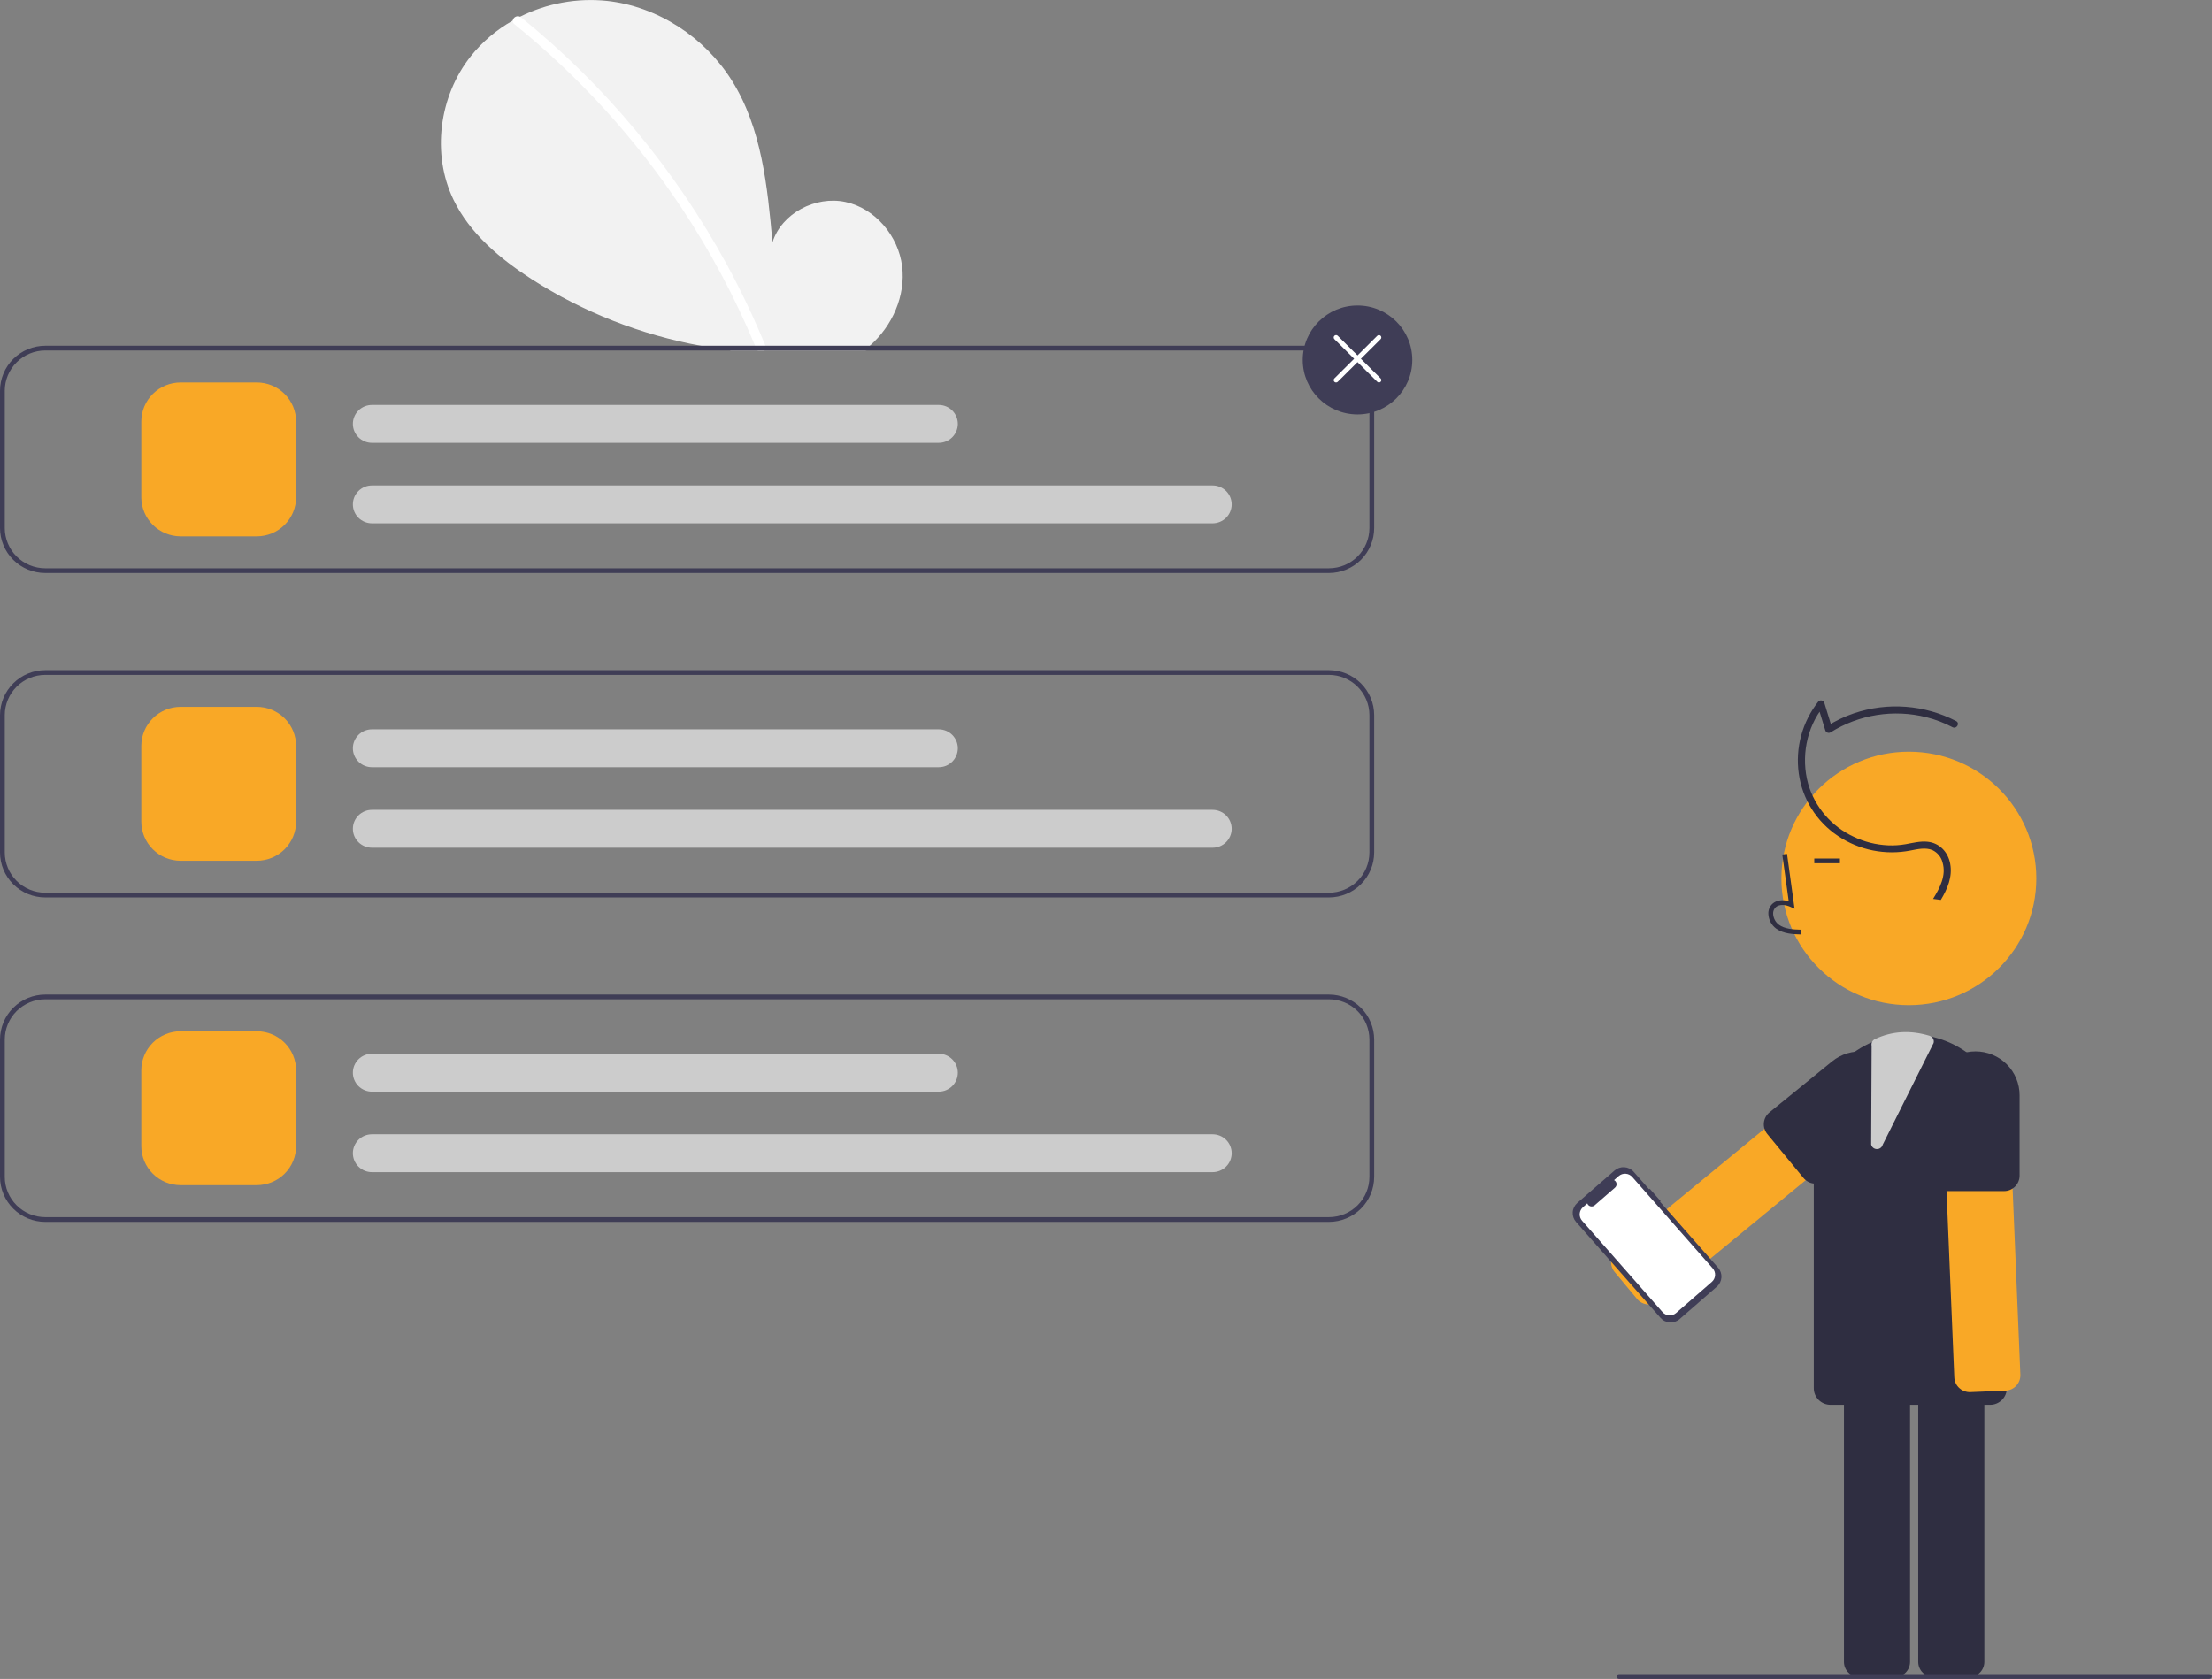 <svg width="191" height="145" viewBox="0 0 191 145" fill="none" xmlns="http://www.w3.org/2000/svg">
<rect x="0" y="0" width="191" height="145" fill="#808080" stroke="none"/>
<g clip-path="url(#clip0_628_2061)">
<path d="M74.975 29.971L75.673 30.141C75.358 30.186 75.043 30.229 74.729 30.268H63.102C62.23 30.157 61.363 30.021 60.5 29.859C55.306 28.906 50.349 26.953 45.908 24.11C43.179 22.345 40.578 20.175 39.165 17.261C37.246 13.303 37.916 8.293 40.656 4.847C41.653 3.604 42.881 2.562 44.273 1.779C44.481 1.661 44.69 1.548 44.904 1.442C47.223 0.283 49.827 -0.191 52.408 0.076C56.799 0.552 60.85 3.219 63.188 6.945C65.773 11.06 66.269 16.095 66.701 20.928C67.484 18.42 70.425 16.889 73.005 17.443C75.584 17.995 77.575 20.39 77.896 22.995C78.21 25.544 77.046 28.159 75.107 29.859C75.064 29.896 75.021 29.934 74.975 29.971Z" fill="#F2F2F2"/>
<path d="M66.01 30.268H65.428C65.37 30.222 65.325 30.162 65.298 30.094C65.265 30.016 65.234 29.937 65.199 29.859C63.47 25.692 61.341 21.702 58.841 17.942C54.869 11.957 50.003 6.609 44.411 2.082C44.363 2.048 44.325 2.002 44.301 1.949C44.277 1.896 44.267 1.837 44.273 1.779C44.285 1.702 44.317 1.629 44.366 1.568C44.415 1.506 44.48 1.459 44.553 1.431C44.627 1.402 44.706 1.394 44.784 1.406C44.862 1.418 44.936 1.45 44.997 1.499C48.62 4.434 51.944 7.716 54.919 11.299C57.897 14.878 60.518 18.735 62.746 22.817C63.989 25.102 65.106 27.453 66.092 29.859C66.094 29.865 66.096 29.869 66.098 29.875C66.131 29.941 66.14 30.016 66.124 30.087C66.108 30.159 66.068 30.223 66.01 30.268Z" fill="white"/>
<path d="M114.749 29.859H3.907C2.871 29.86 1.878 30.27 1.145 30.998C0.413 31.727 0.001 32.714 0 33.745V45.606C0.001 46.637 0.413 47.624 1.145 48.353C1.878 49.082 2.871 49.491 3.907 49.492H114.749C115.785 49.491 116.778 49.082 117.511 48.353C118.243 47.624 118.655 46.637 118.656 45.606V33.745C118.655 32.714 118.243 31.727 117.511 30.998C116.778 30.27 115.785 29.86 114.749 29.859ZM118.245 45.606C118.244 46.528 117.875 47.412 117.22 48.063C116.564 48.715 115.676 49.082 114.749 49.083H3.907C2.98 49.082 2.092 48.715 1.437 48.063C0.781 47.412 0.413 46.528 0.411 45.606V33.745C0.413 32.823 0.781 31.939 1.437 31.288C2.092 30.636 2.98 30.269 3.907 30.268H114.749C115.676 30.269 116.564 30.636 117.22 31.288C117.875 31.939 118.244 32.823 118.245 33.745V45.606Z" fill="#3F3D56"/>
<path d="M114.749 77.51H3.907C2.871 77.509 1.878 77.1 1.146 76.371C0.413 75.643 0.001 74.655 0 73.625V61.763C0.001 60.733 0.413 59.745 1.146 59.017C1.878 58.288 2.871 57.878 3.907 57.877H114.749C115.785 57.878 116.778 58.288 117.511 59.017C118.243 59.745 118.655 60.733 118.656 61.763V73.625C118.655 74.655 118.243 75.643 117.511 76.371C116.778 77.1 115.785 77.509 114.749 77.51ZM3.907 58.286C2.98 58.287 2.092 58.654 1.436 59.306C0.781 59.958 0.412 60.841 0.411 61.763V73.625C0.412 74.546 0.781 75.43 1.436 76.082C2.092 76.734 2.98 77.1 3.907 77.101H114.749C115.676 77.1 116.565 76.734 117.22 76.082C117.875 75.43 118.244 74.546 118.245 73.625V61.763C118.244 60.841 117.875 59.958 117.22 59.306C116.565 58.654 115.676 58.287 114.749 58.286H3.907Z" fill="#3F3D56"/>
<path d="M114.749 105.529H3.907C2.871 105.528 1.878 105.118 1.146 104.389C0.413 103.661 0.001 102.673 0 101.643V89.781C0.001 88.751 0.413 87.763 1.146 87.035C1.878 86.306 2.871 85.897 3.907 85.895H114.749C115.785 85.897 116.778 86.306 117.511 87.035C118.243 87.763 118.655 88.751 118.656 89.781V101.643C118.655 102.673 118.243 103.661 117.511 104.389C116.778 105.118 115.785 105.528 114.749 105.529ZM3.907 86.305C2.98 86.306 2.092 86.672 1.436 87.324C0.781 87.976 0.412 88.859 0.411 89.781V101.643C0.412 102.565 0.781 103.449 1.436 104.1C2.092 104.752 2.98 105.119 3.907 105.12H114.749C115.676 105.119 116.565 104.752 117.22 104.1C117.875 103.449 118.244 102.565 118.245 101.643V89.781C118.244 88.859 117.875 87.976 117.22 87.324C116.565 86.672 115.676 86.306 114.749 86.305H3.907Z" fill="#3F3D56"/>
<path d="M22.175 46.322H15.594C14.694 46.321 13.832 45.965 13.196 45.333C12.56 44.7 12.202 43.842 12.201 42.948V36.403C12.202 35.509 12.56 34.651 13.196 34.018C13.832 33.386 14.694 33.03 15.594 33.029H22.175C23.074 33.03 23.937 33.386 24.573 34.018C25.209 34.651 25.567 35.509 25.568 36.403V42.948C25.567 43.842 25.209 44.7 24.573 45.333C23.937 45.965 23.074 46.321 22.175 46.322Z" fill="#F9A826"/>
<path d="M104.707 45.197H32.115C31.679 45.197 31.261 45.025 30.952 44.718C30.643 44.411 30.47 43.995 30.47 43.561C30.47 43.127 30.643 42.711 30.952 42.404C31.261 42.098 31.679 41.925 32.115 41.925H104.707C105.144 41.925 105.562 42.098 105.871 42.404C106.179 42.711 106.353 43.127 106.353 43.561C106.353 43.995 106.179 44.411 105.871 44.718C105.562 45.025 105.144 45.197 104.707 45.197Z" fill="#CCCCCC"/>
<path d="M81.058 38.244H32.115C31.679 38.244 31.261 38.072 30.952 37.765C30.643 37.458 30.47 37.042 30.47 36.608C30.47 36.174 30.643 35.758 30.952 35.451C31.261 35.144 31.679 34.972 32.115 34.972H81.058C81.495 34.972 81.913 35.144 82.222 35.451C82.53 35.758 82.704 36.174 82.704 36.608C82.704 37.042 82.53 37.458 82.222 37.765C81.913 38.072 81.495 38.244 81.058 38.244Z" fill="#CCCCCC"/>
<path d="M22.175 74.341H15.594C14.694 74.34 13.832 73.984 13.196 73.351C12.56 72.718 12.202 71.861 12.201 70.966V64.422C12.202 63.527 12.56 62.669 13.196 62.037C13.832 61.404 14.694 61.048 15.594 61.047H22.175C23.074 61.048 23.937 61.404 24.573 62.037C25.209 62.669 25.567 63.527 25.568 64.422V70.966C25.567 71.861 25.209 72.718 24.573 73.351C23.937 73.984 23.074 74.34 22.175 74.341Z" fill="#F9A826"/>
<path d="M104.707 73.216H32.115C31.679 73.216 31.261 73.043 30.952 72.737C30.643 72.43 30.47 72.014 30.47 71.58C30.47 71.146 30.643 70.73 30.952 70.423C31.261 70.116 31.679 69.944 32.115 69.944H104.707C105.144 69.944 105.562 70.116 105.871 70.423C106.179 70.73 106.353 71.146 106.353 71.58C106.353 72.014 106.179 72.43 105.871 72.737C105.562 73.043 105.144 73.216 104.707 73.216Z" fill="#CCCCCC"/>
<path d="M81.058 66.262H32.115C31.679 66.262 31.261 66.09 30.952 65.783C30.643 65.476 30.47 65.06 30.47 64.626C30.47 64.192 30.643 63.776 30.952 63.469C31.261 63.162 31.679 62.99 32.115 62.99H81.058C81.495 62.99 81.913 63.162 82.222 63.469C82.53 63.776 82.704 64.192 82.704 64.626C82.704 65.06 82.53 65.476 82.222 65.783C81.913 66.09 81.495 66.262 81.058 66.262Z" fill="#CCCCCC"/>
<path d="M22.175 102.359H15.594C14.694 102.358 13.832 102.002 13.196 101.37C12.56 100.737 12.202 99.879 12.201 98.985V92.44C12.202 91.546 12.56 90.688 13.196 90.055C13.832 89.422 14.694 89.067 15.594 89.066H22.175C23.074 89.067 23.937 89.422 24.573 90.055C25.209 90.688 25.567 91.546 25.568 92.44V98.985C25.567 99.879 25.209 100.737 24.573 101.37C23.937 102.002 23.074 102.358 22.175 102.359Z" fill="#F9A826"/>
<path d="M104.707 101.234H32.115C31.679 101.234 31.261 101.062 30.952 100.755C30.643 100.448 30.47 100.032 30.47 99.598C30.47 99.164 30.643 98.748 30.952 98.441C31.261 98.134 31.679 97.962 32.115 97.962H104.707C105.144 97.962 105.562 98.134 105.871 98.441C106.179 98.748 106.353 99.164 106.353 99.598C106.353 100.032 106.179 100.448 105.871 100.755C105.562 101.062 105.144 101.234 104.707 101.234Z" fill="#CCCCCC"/>
<path d="M81.058 94.281H32.115C31.679 94.281 31.261 94.108 30.952 93.802C30.643 93.495 30.47 93.079 30.47 92.645C30.47 92.211 30.643 91.795 30.952 91.488C31.261 91.181 31.679 91.008 32.115 91.008H81.058C81.495 91.008 81.913 91.181 82.222 91.488C82.53 91.795 82.704 92.211 82.704 92.645C82.704 93.079 82.53 93.495 82.222 93.802C81.913 94.108 81.495 94.281 81.058 94.281Z" fill="#CCCCCC"/>
<path d="M117.217 35.79C119.829 35.79 121.947 33.684 121.947 31.086C121.947 28.488 119.829 26.382 117.217 26.382C114.605 26.382 112.487 28.488 112.487 31.086C112.487 33.684 114.605 35.79 117.217 35.79Z" fill="#3F3D56"/>
<path d="M119.068 33.029C119.041 33.029 119.014 33.024 118.989 33.013C118.964 33.003 118.941 32.988 118.922 32.969L115.221 29.288C115.182 29.25 115.16 29.197 115.16 29.143C115.16 29.089 115.182 29.037 115.221 28.999C115.259 28.96 115.312 28.939 115.366 28.939C115.421 28.939 115.473 28.96 115.511 28.999L119.213 32.68C119.242 32.709 119.261 32.745 119.269 32.785C119.277 32.824 119.273 32.865 119.258 32.903C119.242 32.94 119.216 32.972 119.182 32.995C119.148 33.017 119.108 33.029 119.068 33.029L119.068 33.029Z" fill="white"/>
<path d="M115.366 33.029C115.325 33.029 115.286 33.017 115.252 32.995C115.218 32.972 115.192 32.94 115.176 32.903C115.161 32.865 115.156 32.824 115.164 32.785C115.172 32.745 115.192 32.709 115.221 32.68L118.922 28.999C118.941 28.98 118.964 28.965 118.989 28.954C119.014 28.944 119.041 28.939 119.068 28.939C119.095 28.939 119.121 28.944 119.146 28.954C119.171 28.965 119.194 28.98 119.213 28.999C119.232 29.018 119.247 29.04 119.258 29.065C119.268 29.09 119.273 29.116 119.273 29.143C119.273 29.17 119.268 29.197 119.258 29.221C119.247 29.246 119.232 29.269 119.213 29.288L115.511 32.969C115.492 32.988 115.47 33.003 115.445 33.013C115.42 33.024 115.393 33.029 115.366 33.029Z" fill="white"/>
<path d="M164.825 86.813C170.904 86.813 175.831 81.913 175.831 75.868C175.831 69.823 170.904 64.922 164.825 64.922C158.747 64.922 153.819 69.823 153.819 75.868C153.819 81.913 158.747 86.813 164.825 86.813Z" fill="#F9A826"/>
<path d="M165.634 143.53V118.372C165.635 118.02 165.776 117.682 166.026 117.433C166.277 117.183 166.616 117.043 166.971 117.043H170.006C170.36 117.043 170.7 117.183 170.951 117.433C171.201 117.682 171.342 118.02 171.343 118.372V143.53C171.342 143.883 171.201 144.221 170.951 144.47C170.7 144.719 170.36 144.859 170.006 144.86H166.971C166.616 144.859 166.277 144.719 166.026 144.47C165.776 144.221 165.635 143.883 165.634 143.53Z" fill="#2F2E41"/>
<path d="M159.22 143.53V118.372C159.22 118.02 159.361 117.682 159.612 117.433C159.862 117.183 160.202 117.043 160.556 117.043H163.592C163.946 117.043 164.286 117.183 164.536 117.433C164.787 117.682 164.928 118.02 164.928 118.372V143.53C164.928 143.883 164.787 144.221 164.536 144.47C164.286 144.719 163.946 144.859 163.592 144.86H160.556C160.202 144.859 159.862 144.719 159.612 144.47C159.361 144.221 159.22 143.883 159.22 143.53Z" fill="#2F2E41"/>
<path d="M171.846 121.33H158.055C157.673 121.329 157.308 121.178 157.038 120.91C156.768 120.642 156.616 120.278 156.616 119.898V97.618C156.616 95.419 157.494 93.311 159.057 91.756C160.62 90.202 162.74 89.328 164.951 89.328C167.161 89.328 169.281 90.202 170.844 91.756C172.407 93.311 173.286 95.419 173.286 97.618V119.898C173.285 120.278 173.133 120.642 172.863 120.91C172.594 121.178 172.228 121.329 171.846 121.33Z" fill="#2F2E41"/>
<path d="M155.531 80.706L155.543 80.297C154.777 80.276 154.103 80.228 153.596 79.86C153.452 79.75 153.334 79.61 153.25 79.45C153.165 79.29 153.116 79.114 153.106 78.934C153.097 78.824 153.114 78.713 153.155 78.61C153.196 78.508 153.261 78.416 153.343 78.342C153.68 78.059 154.221 78.151 154.616 78.331L154.956 78.486L154.304 73.743L153.896 73.799L154.451 77.833C153.915 77.676 153.418 77.744 153.078 78.03C152.947 78.143 152.845 78.285 152.778 78.444C152.712 78.604 152.684 78.776 152.695 78.948C152.707 79.191 152.772 79.427 152.886 79.642C153 79.856 153.159 80.043 153.353 80.19C154.005 80.664 154.851 80.687 155.531 80.706Z" fill="#2F2E41"/>
<path d="M158.873 74.147H156.658V74.556H158.873V74.147Z" fill="#2F2E41"/>
<path d="M169.179 119.883C169.05 119.765 168.945 119.623 168.871 119.464C168.797 119.306 168.756 119.134 168.749 118.96L167.701 93.823C167.694 93.649 167.721 93.475 167.782 93.311C167.842 93.147 167.934 92.997 168.053 92.868C168.172 92.74 168.315 92.636 168.474 92.562C168.634 92.489 168.806 92.447 168.981 92.44L172.014 92.315C172.368 92.301 172.713 92.427 172.974 92.666C173.235 92.904 173.39 93.236 173.405 93.588L174.453 118.725C174.467 119.077 174.34 119.42 174.1 119.68C173.86 119.939 173.526 120.093 173.172 120.108L170.14 120.233C170.043 120.237 169.946 120.231 169.851 120.214C169.6 120.17 169.366 120.055 169.179 119.883Z" fill="#F9A826"/>
<path d="M173.049 102.87H168.114C167.759 102.87 167.42 102.73 167.169 102.48C166.918 102.231 166.777 101.893 166.777 101.541V94.588C166.777 93.584 167.178 92.622 167.891 91.912C168.605 91.203 169.572 90.804 170.581 90.804C171.59 90.804 172.558 91.203 173.272 91.912C173.985 92.622 174.386 93.584 174.386 94.588V101.541C174.385 101.893 174.244 102.231 173.994 102.48C173.743 102.73 173.404 102.87 173.049 102.87Z" fill="#2F2E41"/>
<path d="M141.355 112.185L139.42 109.86C139.195 109.588 139.087 109.238 139.12 108.887C139.153 108.537 139.325 108.213 139.598 107.988L159.089 91.951C159.362 91.727 159.714 91.619 160.067 91.652C160.42 91.685 160.745 91.856 160.971 92.128L162.906 94.454C163.018 94.588 163.102 94.743 163.153 94.91C163.205 95.077 163.223 95.252 163.207 95.426C163.19 95.6 163.139 95.769 163.057 95.923C162.975 96.077 162.863 96.214 162.728 96.325L143.237 112.362C143.002 112.555 142.708 112.663 142.404 112.667C142.099 112.672 141.803 112.573 141.562 112.387C141.486 112.327 141.417 112.26 141.355 112.185Z" fill="#F9A826"/>
<path d="M155.729 101.74L152.602 97.942C152.378 97.669 152.272 97.319 152.307 96.968C152.342 96.617 152.516 96.295 152.79 96.071L158.2 91.666C158.587 91.352 159.032 91.116 159.51 90.972C159.988 90.828 160.491 90.779 160.988 90.829C161.485 90.878 161.968 91.024 162.408 91.259C162.848 91.494 163.238 91.812 163.554 92.197C163.871 92.581 164.108 93.024 164.253 93.5C164.397 93.975 164.446 94.475 164.396 94.969C164.347 95.464 164.2 95.944 163.963 96.382C163.727 96.82 163.407 97.207 163.02 97.522L157.61 101.926C157.335 102.149 156.983 102.255 156.631 102.22C156.278 102.185 155.954 102.012 155.729 101.74Z" fill="#2F2E41"/>
<path d="M142.446 102.663L142.391 102.712L141.062 101.201C140.961 101.086 140.838 100.993 140.7 100.925C140.563 100.857 140.413 100.817 140.26 100.807C140.107 100.797 139.954 100.817 139.808 100.866C139.663 100.915 139.529 100.992 139.413 101.092L136.196 103.893C135.963 104.096 135.82 104.383 135.8 104.69C135.779 104.998 135.882 105.3 136.086 105.532L143.379 113.818C143.48 113.933 143.602 114.027 143.74 114.094C143.877 114.162 144.027 114.202 144.18 114.212C144.333 114.222 144.487 114.202 144.632 114.153C144.777 114.105 144.912 114.028 145.027 113.927L148.245 111.126C148.478 110.924 148.62 110.637 148.641 110.329C148.661 110.022 148.558 109.719 148.354 109.487L143.337 103.787L143.393 103.738L142.446 102.663Z" fill="#3F3D56"/>
<path d="M139.769 101.575L139.368 101.924C139.426 101.953 139.476 101.995 139.514 102.048C139.551 102.1 139.575 102.161 139.583 102.225C139.592 102.289 139.584 102.354 139.561 102.414C139.538 102.475 139.5 102.528 139.452 102.571L137.693 104.101C137.645 104.144 137.586 104.174 137.523 104.188C137.46 104.203 137.394 104.202 137.331 104.185C137.269 104.169 137.211 104.137 137.164 104.093C137.116 104.049 137.08 103.995 137.059 103.934L136.685 104.259C136.603 104.331 136.536 104.418 136.487 104.515C136.439 104.613 136.41 104.719 136.403 104.827C136.396 104.935 136.41 105.044 136.445 105.147C136.48 105.25 136.535 105.345 136.607 105.427L143.553 113.319C143.698 113.484 143.903 113.585 144.124 113.6C144.344 113.614 144.561 113.541 144.727 113.397L147.811 110.712C147.977 110.568 148.078 110.363 148.093 110.144C148.108 109.925 148.034 109.71 147.889 109.544L140.943 101.653C140.798 101.487 140.592 101.387 140.372 101.372C140.152 101.357 139.935 101.43 139.769 101.575Z" fill="white"/>
<path d="M167.585 77.721C168.158 76.769 168.606 75.72 168.393 74.592C168.203 73.584 167.474 72.8 166.426 72.697C165.795 72.635 165.166 72.802 164.55 72.911C164.045 73 163.531 73.033 163.018 73.01C161.987 72.963 160.976 72.709 160.047 72.261C159.103 71.822 158.266 71.187 157.59 70.399C156.914 69.612 156.415 68.689 156.128 67.694C155.502 65.429 155.967 62.857 157.452 61.014L156.937 60.878L157.608 63.072C157.621 63.117 157.644 63.158 157.676 63.193C157.707 63.228 157.746 63.255 157.79 63.273C157.833 63.29 157.88 63.298 157.927 63.295C157.974 63.292 158.02 63.278 158.061 63.255C159.278 62.49 160.638 61.98 162.059 61.754C163.48 61.528 164.932 61.591 166.328 61.941C167.117 62.138 167.878 62.429 168.596 62.808C168.947 62.993 169.259 62.464 168.908 62.278C167.559 61.579 166.081 61.158 164.565 61.043C163.048 60.927 161.523 61.119 160.083 61.606C159.262 61.884 158.479 62.26 157.75 62.725L158.203 62.908L157.531 60.715C157.516 60.664 157.488 60.617 157.45 60.58C157.412 60.543 157.364 60.516 157.312 60.502C157.26 60.489 157.206 60.489 157.154 60.502C157.102 60.516 157.054 60.543 157.016 60.58C156.325 61.452 155.819 62.453 155.527 63.525C155.236 64.596 155.166 65.715 155.321 66.814C155.471 67.897 155.85 68.937 156.432 69.864C157.014 70.792 157.787 71.587 158.7 72.197C159.611 72.809 160.636 73.235 161.715 73.45C162.793 73.666 163.904 73.667 164.983 73.453C165.586 73.337 166.271 73.172 166.864 73.424C167.078 73.526 167.268 73.675 167.418 73.859C167.569 74.043 167.677 74.258 167.734 74.489C168.07 75.62 167.499 76.694 166.915 77.635L167.585 77.721Z" fill="#2F2E41"/>
<path d="M162.071 99.241L162.063 99.241C161.949 99.24 161.837 99.201 161.747 99.129C161.658 99.058 161.595 98.958 161.57 98.846L161.61 90.325C161.584 90.209 161.599 90.089 161.651 89.983C161.703 89.876 161.791 89.791 161.898 89.741C163.39 89.044 164.931 88.951 166.61 89.455C166.739 89.493 166.847 89.579 166.913 89.696C166.978 89.812 166.996 89.949 166.961 90.078L162.568 98.86C162.54 98.97 162.476 99.067 162.386 99.136C162.296 99.205 162.185 99.242 162.071 99.241Z" fill="#CCCCCC"/>
<path d="M190.794 145H139.795C139.74 145 139.688 144.979 139.649 144.94C139.611 144.902 139.589 144.85 139.589 144.796C139.589 144.741 139.611 144.689 139.649 144.651C139.688 144.613 139.74 144.591 139.795 144.591H190.794C190.849 144.591 190.901 144.613 190.94 144.651C190.978 144.689 191 144.741 191 144.796C191 144.85 190.978 144.902 190.94 144.94C190.901 144.979 190.849 145 190.794 145Z" fill="#3F3D56"/>
</g>
<defs>
<clipPath id="clip0_628_2061">
<rect width="191" height="145" fill="white"/>
</clipPath>
</defs>
</svg>
